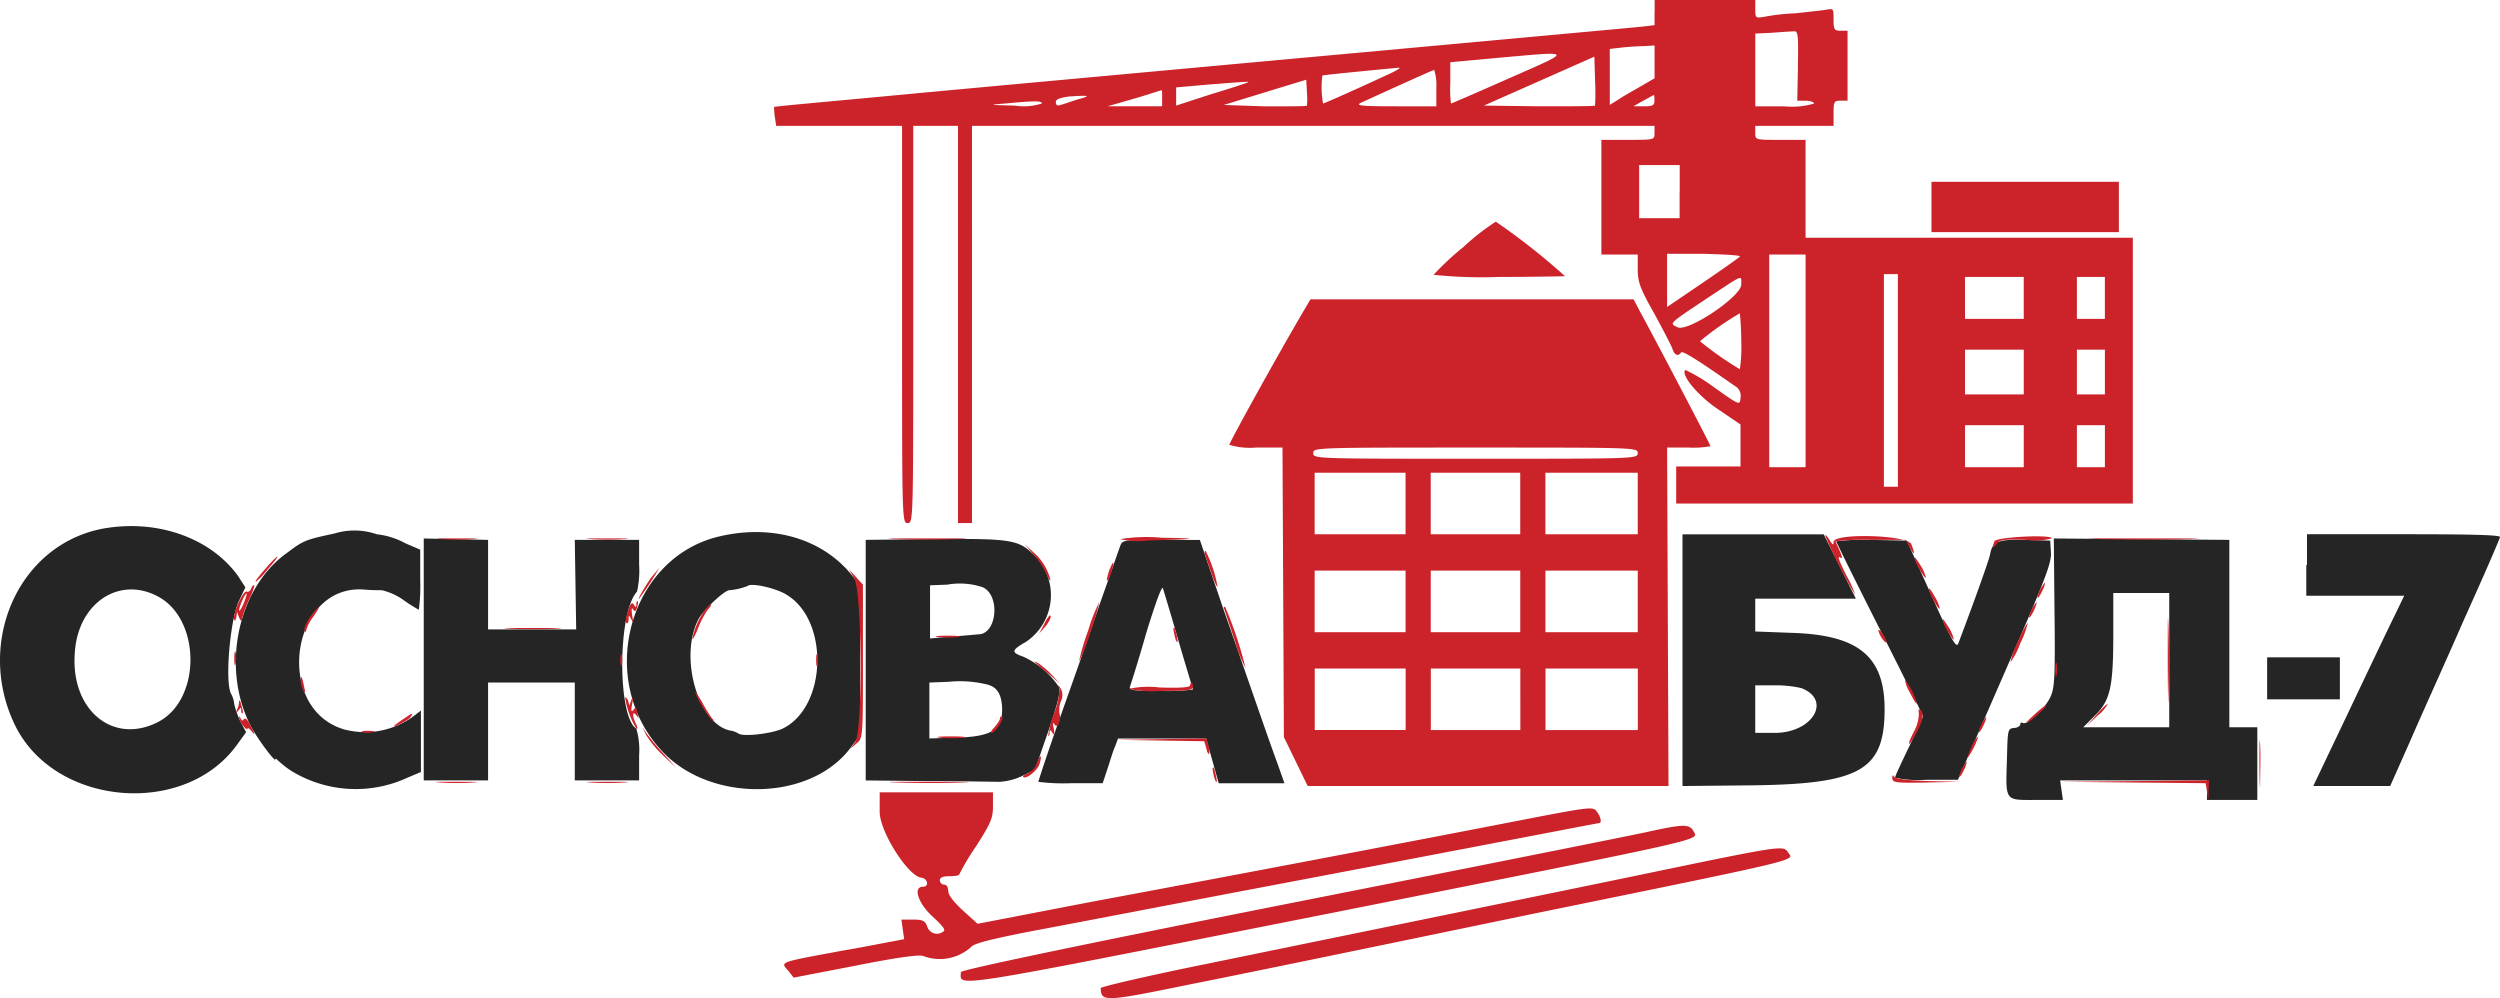 <svg xmlns="http://www.w3.org/2000/svg" width="228.505" height="91.232" viewBox="0 0 228.505 91.232">
  <g id="logo-001" transform="translate(-0.006)">
    <path id="path0" d="M9.079,75.532C1.536,77.194-2.235,86.078,1.408,93.493c3.643,7.351,15.468,8.373,20.262,1.726l.831-1.151-.511-.959a8.251,8.251,0,0,1-.575-1.6,2.506,2.506,0,0,0-.256-.895c-.639-.959-.128-6.9.7-8.565l.575-1.214-.7-1.087c-2.621-3.579-7.67-5.241-12.656-4.219m21.477.384c-2.685.575-2.812.639-4.346,1.79-4.474,3.2-6.008,10.419-3.324,15.724.575,1.151,2.3,3.452,2.3,3.132,0-.128.064-.064.192.064a9.8,9.8,0,0,0,1.214.959,11.273,11.273,0,0,0,10.674.639l1.214-.511V92.087l-.575.447a7.482,7.482,0,0,1-6.456,1.278c-6.456-1.918-4.858-13.231,1.79-12.784.575.064,1.342.064,1.662.064a5.605,5.605,0,0,1,1.981.895,14.57,14.57,0,0,0,1.406.895,16.082,16.082,0,0,0,.128-2.748V77.386l-1.342-.575a7.043,7.043,0,0,0-2.621-.831,6.271,6.271,0,0,0-3.9-.064m35.219.256c-8.245,1.918-11.314,12.975-5.369,19.5,4.41,4.922,13.806,4.794,17.45-.32l.767-1.023V87.485c0-6.648,0-6.839-.575-7.542-2.685-3.516-7.351-4.922-12.272-3.771M153.79,87.485V98.99l6.456-.064c9.843-.128,12.017-1.406,12.017-6.967,0-4.794-2.365-6.775-8.437-6.967l-3.388-.128v-3h9.2l-1.47-2.94-1.47-2.94H153.79V87.485m57.015-8.693V81.6h8.949l-.895,1.854c-.511,1.023-2.365,4.922-4.155,8.693l-3.26,6.839h7.031l1.79-4.027c.959-2.237,3.26-7.287,4.986-11.25,1.79-3.963,3.26-7.351,3.26-7.478,0-.192-2.621-.256-8.821-.256h-8.821v2.812M38.737,87.421V98.479h5.88V89.53h7.926v8.949h5.88v-2.3a6.83,6.83,0,0,0-.256-2.429c-1.726-1.087-1.726-10.61.064-12.528a8.908,8.908,0,0,0,.192-2.493V76.491h-5.88l.064,4.091.064,4.091H44.617V76.491l-2.94-.064-2.94-.064V87.421M84.822,76.427l-5.689.064V98.479l5.689.064c3.132,0,6.072.064,6.52.064a5.623,5.623,0,0,0,2.045-.511L94.6,97.52,95.816,94c.895-2.621,1.151-3.643.959-4.091a7.816,7.816,0,0,0-3.26-2.748c-1.087-.384-1.087-.575.256-1.342a5.134,5.134,0,0,0,.767-7.926c-1.47-1.47-2.173-1.534-9.716-1.47m102.973,6.711c.064,6.072,0,6.9-.384,7.734-.511,1.087-2.109,2.557-2.493,2.365-.128-.064-.256-.064-.256.128,0,.128-.256.32-.575.32-.575.064-.575.192-.639,2.748-.128,4.027-.256,3.835,2.685,3.835h2.429l-.128-.895-.128-.895h13.423v1.79h4.6V93.621h-2.557V76.491l-8.054-.064-7.99-.064.064,6.775m-85.4-6.072c-.128.32-.959,2.748-1.918,5.433-.895,2.685-2.557,7.351-3.643,10.419s-1.918,5.625-1.918,5.689a18.125,18.125,0,0,0,2.94.128h2.94l.447-1.342c.256-.767.511-1.662.7-2.045l.256-.7h8.054l.575,2.045.575,2.045h6.008l-.7-1.981c-.895-2.429-2.109-6.008-4.922-14.062l-2.109-6.2h-3.516c-3.452,0-3.579,0-3.771.575m65.453-.447c0,.064,1.79,3.707,3.963,7.99s3.963,7.926,3.963,7.99c0,.128-.575,1.342-1.278,2.812s-1.278,2.685-1.278,2.812a9.89,9.89,0,0,0,2.876.192h2.876l.7-1.6c.384-.895,2.3-5.305,4.283-9.843,3.068-7.031,3.579-8.437,3.516-9.332l-.064-1.087-2.3-.064c-2.429-.064-3,.128-3.2,1.342-.064.384-1.278,3.835-2.876,8.054-.192.575-.511.064-2.493-4.346l-2.237-4.986-3.26-.064a21.518,21.518,0,0,0-3.2.128M89.872,80.837c1.534.767,1.278,4.091-.32,4.283-.192,0-1.278.128-2.429.192l-2.109.192V80.645l1.6-.064a6.539,6.539,0,0,1,3.26.256m-18.025.639c3.963,2.3,3.771,10.291-.32,12.272-.959.447-3.579.767-4.027.447a1.914,1.914,0,0,0-.639-.256c-3-.447-4.858-6.711-3-10.227.447-.831,2.365-2.621,2.812-2.621a5.781,5.781,0,0,0,1.662-.384c.32-.32,2.557.192,3.516.767M107.7,85.631c.7,2.429,1.342,4.474,1.342,4.538a18.125,18.125,0,0,1-2.94.128c-2.493,0-2.94-.064-2.812-.384.064-.192.767-2.365,1.47-4.858.767-2.493,1.406-4.346,1.534-4.155.064.192.7,2.3,1.406,4.73M14.448,81.668c3.963,2.109,3.963,9.524-.064,11.505-4.091,2.045-7.926-1.151-7.542-6.328.256-4.538,4.027-7.095,7.606-5.177m183.83,5.817v6.136h-7.862l1.087-1.087c1.406-1.406,1.662-2.621,1.662-7.478V81.349h5.113v6.136m8.949,1.662v1.918h6.648V87.229h-6.648v1.918M90,89.658c1.087.192,1.534.831,1.6,2.173.064,2.045-.895,2.685-4.538,2.748l-2.109.064V89.53l1.726-.064A10.394,10.394,0,0,1,90,89.658m74.657.384c2.812,1.087,1.023,4.091-2.429,4.091h-1.79V89.786h1.79a10.337,10.337,0,0,1,2.429.256" transform="translate(0 -27.146)" fill="#252525" fill-rule="evenodd"/>
    <path id="path1" d="M163.305,1.151V2.3l-1.087.128c-.575.064-13.1,1.214-27.8,2.557S106.545,7.542,105.139,7.67s-6.967.639-12.4,1.151-9.843.895-9.907.959a6.6,6.6,0,0,0,.064.895l.128.831H94.529V29.658c0,17.961,0,18.153.511,18.153s.511-.192.511-18.153V11.505h4.091V47.811h1.278V11.505h62.384v.639c0,.639,0,.639-2.429.639h-2.429V23.266h3.324v1.342c0,1.151.192,1.726,1.534,4.091.831,1.534,1.6,3,1.662,3.26.192.511.511.639.767.256.128-.192,1.534.7,4.922,3.068a1.024,1.024,0,0,1,.511,1.087c-.064.7-.064.7-2.493-1.023a15.184,15.184,0,0,0-2.557-1.534c-.447.447,1.214,2.429,3.068,3.643l1.981,1.342v3.835h-5.881v3.388h41.739V21.732H177.111V12.784h-2.3c-2.3,0-2.3,0-2.3-.639v-.639h7.159V10.355c0-1.087.064-1.151.639-1.151h.639V2.812h-.639c-.575,0-.639-.128-.639-1.023,0-1.023,0-1.023-.7-.895-.384.064-1.6.192-2.748.32a19.169,19.169,0,0,0-2.876.32c-.767.128-.831.128-.831-.639V0h-9.2V1.151m13.1,4.858-.064,3.2h.767c.447,0,.767.128.767.256a7.1,7.1,0,0,1-2.685.256h-2.685V3.068L173.979,3c.831-.064,1.726-.128,1.981-.128.447-.064.511.064.447,3.132m-13.1-.384V7.159l-1.214.7c-.639.384-1.6.895-2.045,1.214l-.831.511V4.474l1.087-.128c.575-.064,1.534-.128,2.045-.128l.959-.064v1.47m-13.3,1.534c-2.876,1.278-5.241,2.3-5.305,2.3a9.624,9.624,0,0,1-.064-1.854V5.689l4.155-.384c7.223-.639,7.159-.767,1.214,1.854m7.862,2.493c-.064.064-2.365.064-5.113.064l-5.05-.064,5.05-2.237,5.05-2.237.064,2.173c.064,1.214,0,2.237,0,2.3M139.016,6.775c-2.045.959-5.88,2.685-6.008,2.685a8.579,8.579,0,0,1-.064-2.557c.128-.064,6.136-.639,6.839-.7q.671-.1-.767.575m4.346,1.278V9.716h-3.771c-3.068,0-3.643-.064-3.132-.32,3.516-1.6,6.584-3,6.711-3a4.783,4.783,0,0,1,.192,1.662m-11.825,1.6c-.064.064-1.79.064-3.835.064l-3.771-.128L127.7,8.437l3.771-1.151.064,1.151a6.937,6.937,0,0,1,0,1.214M126.1,7.542c-.128.064-1.662.575-3.388,1.087l-3.132,1.023V7.99l2.876-.256c3.388-.256,3.963-.32,3.643-.192m-7.8,1.406v.767h-4.986l2.429-.7c1.342-.384,2.429-.767,2.493-.767s.064.256.064.7m-7.67.128c-.639.192-1.342.447-1.6.511-.32.128-.447,0-.447-.256s.32-.384,1.214-.511c1.981-.128,1.981-.064.831.256m52.669.128c0,.447-.192.511-.959.511h-.959l.895-.511c.511-.256.895-.511.959-.511s.064.256.064.511m-55.993.256a5.441,5.441,0,0,1-2.493.192c-2.429-.064-2.429-.064-.831-.192,2.685-.256,3.324-.256,3.324,0m58.294,8.054v2.429H161.9V15.085h3.707v2.429m23.011,1.406v2.3h17.13v-4.6h-17.13v2.3m-42.761,3.643a25.516,25.516,0,0,0-2.748,2.557,42.755,42.755,0,0,0,6.008.192c3.324,0,6.008-.064,6.008-.064a60.317,60.317,0,0,0-6.328-4.986,20.767,20.767,0,0,0-2.94,2.3m25.248.895c-.128.128-1.662,1.214-3.452,2.429l-3.2,2.173V23.2h3.452c1.918.064,3.324.128,3.2.256m6.008,9.524V42.7h-3.324V23.266h3.324v9.716m8.437,1.79v9.716H184.27V25.056h1.278v9.716m-14.318-8.757c0,1.087-4.858,4.346-5.817,3.9-.767-.384-.895-.256,2.748-2.685,3.388-2.237,3.068-2.109,3.068-1.214m25.823,1.214v1.918h-5.369V25.312h5.369v1.918m7.415,0v1.918h-2.557V25.312h2.557v1.918m-73.251,1.214c-2.621,4.474-6.775,12.017-6.775,12.208a6.275,6.275,0,0,0,2.429.256H129.3l.064,13.231.064,13.231,1.087,2.237,1.087,2.237h32.982l-.064-15.468-.064-15.468h1.981a8.225,8.225,0,0,0,1.981-.128c0-.128-4.922-9.524-6.456-12.336l-.575-1.087h-29.53l-.639,1.087m40.013,2.748a13.585,13.585,0,0,1-.128,2.557,30.778,30.778,0,0,1-3.643-2.557,26.289,26.289,0,0,1,3.643-2.557s.128,1.151.128,2.557M197.054,34V36.05h-5.369V31.959h5.369V34m7.415,0V36.05h-2.557V31.959h2.557V34m-7.415,6.775V42.7h-5.369V38.862h5.369V40.78m7.415,0V42.7h-2.557V38.862h2.557V40.78m-42.7.639c0,.511-.192.511-14.829.511s-14.829,0-14.829-.511.128-.511,14.829-.511,14.829,0,14.829.511m-21.221,4.6v2.812h-8.309V43.209h8.309v2.812m10.483,0v2.812h-8.182V43.209h8.182v2.812m10.738,0v2.812h-8.437V43.209h8.437v2.812m17.13,2.94a47.446,47.446,0,0,0,2.748,5.433,8.637,8.637,0,0,0-.767-1.726c-.831-1.662-.895-1.918-.511-1.662.128.064.064-.192-.128-.639s-.384-.831-.384-.895a20.806,20.806,0,0,1,3.2-.128h3.2l.384.7c.447.831.511.639.128-.32-.384-.831-7.095-1.023-7.095-.192,0,.32-.064.32-.384-.192-.192-.32-.383-.511-.383-.384m-126.495.32a22.567,22.567,0,0,0,2.94,0c.831-.064.128-.064-1.47-.064-1.662,0-2.3,0-1.47.064m13.679,0a24.564,24.564,0,0,0,3.068,0c.831-.064.064-.064-1.6-.064-1.726,0-2.365,0-1.47.064m27.868,0c1.6.064,4.155.064,5.753,0s.256-.064-2.876-.064c-3.2,0-4.474,0-2.876.064m20.518,0a6.772,6.772,0,0,0,2.493.128c4.6-.128,5.05-.192,1.278-.256a14.962,14.962,0,0,0-3.771.128m79.9.192c-.256.639-.192.767.192.256.256-.384.639-.447,2.685-.384a6.092,6.092,0,0,0,2.365-.128c0-.384-5.05-.128-5.241.256m9.652-.192c2.237.064,5.817.064,8.054,0s.384-.064-4.027-.064-6.264,0-4.027.064m-97.54,1.342a7.392,7.392,0,0,1,1.214,1.79c.192.511.384.767.384.575a4.952,4.952,0,0,0-1.534-2.493l-.831-.767.767.895m15.724.064c.064.192.32.959.575,1.662.256.767.511,1.342.575,1.278a11.518,11.518,0,0,0-1.087-3.26c-.128,0-.128.128-.064.32m-85.4.767c-1.151,1.278-1.47,1.726-1.342,1.726a6.394,6.394,0,0,0,1.087-1.151c1.023-1.151,1.214-1.6.256-.575m150.272-.447a3.59,3.59,0,0,0,.511,1.151c.32.511.511.767.511.639a3.59,3.59,0,0,0-.511-1.151c-.32-.511-.511-.767-.511-.639m-73.634,1.151c-.128.447-.256.895-.192.895.064.064.256-.256.384-.7s.256-.895.192-.895c-.064-.064-.192.256-.384.7m-41.8.575c-.575.767-1.406,2.237-1.151,1.981A29.779,29.779,0,0,0,72.349,51.9s-.32.384-.7.831m18.472.064c.767,1.023.831,13.934.128,15.021l-.447.639.575-.511c.575-.447.575-.639.575-7.478V53.436l-.639-.7-.639-.7.447.767M140.55,54.97v2.812h-8.309V52.157h8.309V54.97m10.483,0v2.812h-8.182V52.157h8.182V54.97m10.738,0v2.812h-8.437V52.157h8.437V54.97m36.817-1.151c-.447.959-.32,1.151.128.256.192-.384.32-.767.256-.831,0,0-.192.256-.384.575m-163.567,0c-.064.192-.256.32-.384.256-.32-.192-1.342,2.109-1.151,2.557.064.192.128.064.192-.192l.064-.511.192.511c.128.32.256.384.256.128a10.529,10.529,0,0,1,.639-1.726A6.484,6.484,0,0,0,35.34,53.5c-.128-.064-.256.128-.32.32m153.34,0a3.59,3.59,0,0,0,.511,1.151c.256.511.511.767.511.639a3.59,3.59,0,0,0-.511-1.151c-.256-.511-.511-.767-.511-.639M34.318,55.226c-.192.447-.384.7-.384.575,0-.384.575-1.662.7-1.534a5.072,5.072,0,0,1-.32.959m175.9,5.113c0,3.452.064,4.858.064,3.132.064-1.726.064-4.538,0-6.264s-.064-.32-.064,3.132M69.473,55.865c-.192.511-.256,1.023-.128,1.087.064.064.192-.064.192-.32,0-.447,0-.447.256,0,.192.384.192.256.064-.384-.064-.575-.064-.767.064-.575.192.256.256.256.384-.128.064-.256.128-.511.064-.575s-.128,0-.128.256c0,.32-.064.32-.256,0-.128-.192-.32-.064-.511.639m42.058,1.79a20.251,20.251,0,0,0-.831,2.812,15.39,15.39,0,0,0,1.023-2.621,20.251,20.251,0,0,0,.831-2.812,15.388,15.388,0,0,0-1.023,2.621m86.29-2.045c-.447.959-.32,1.151.128.256.192-.384.32-.767.256-.831,0,0-.192.256-.384.575m-121.253.064a7.16,7.16,0,0,0-1.214,2.685c0,.192.256-.256.511-.895a8.243,8.243,0,0,1,.895-1.726c.256-.256.383-.511.32-.511a1.325,1.325,0,0,0-.511.447m-35.794.256c-.575.639-1.023,1.6-.831,1.79.064.064.128,0,.128-.128a3.628,3.628,0,0,1,.639-1.214c.639-.959.7-1.151.064-.447M124,55.737l.959,2.876a11.819,11.819,0,0,0,.959,2.429,35.442,35.442,0,0,0-1.854-5.561c-.128-.064-.192.064-.064.256M107.5,57.079l-.447.831.511-.575c.447-.511.7-1.087.447-1.087a3.864,3.864,0,0,0-.511.831m82.135-.447a3.59,3.59,0,0,0,.511,1.151c.32.511.511.767.511.639a3.59,3.59,0,0,0-.511-1.151c-.32-.511-.511-.767-.511-.639m6.9,1.981a7.859,7.859,0,0,0-.7,1.918,6.4,6.4,0,0,0,.895-1.726,7.859,7.859,0,0,0,.7-1.918,9.766,9.766,0,0,0-.895,1.726M58.67,57.463c1.151.064,3.068.064,4.219,0s.192-.064-2.109-.064c-2.365,0-3.26,0-2.109.064m60.659.064a5.672,5.672,0,0,0,.192.895c.128.32.192.384.192.128a5.672,5.672,0,0,0-.192-.895c-.064-.32-.192-.384-.192-.128m64.43.128a2.732,2.732,0,0,0,.384.767c.192.256.384.384.384.256a2.731,2.731,0,0,0-.384-.767c-.192-.32-.384-.384-.384-.256m-85.97.575a8.37,8.37,0,0,0,1.79,0c.511-.064.128-.128-.831-.128s-1.406.064-.959.128m-64.3,1.981c0,.575.064.767.128.447a2.745,2.745,0,0,0,0-1.023c-.064-.256-.128,0-.128.575m35.283.128c0,.511.064.7.128.447a2.112,2.112,0,0,0,0-.895c-.064-.256-.128-.064-.128.447m17.9,0c0,.511.064.7.128.447a2.112,2.112,0,0,0,0-.895c-.064-.256-.128-.064-.128.447m20.007.192c.128.128.7.639,1.278,1.087l1.023.895-.767-.831a7.692,7.692,0,0,0-1.278-1.087c-.256-.128-.384-.192-.256-.064m93.257.7c0,.575.064.767.128.447a2.745,2.745,0,0,0,0-1.023c-.064-.256-.128,0-.128.575m-59.38,2.685v2.812h-8.309V61.106h8.309v2.812m10.483,0v2.812h-8.182V61.106h8.182v2.812m10.738,0v2.812h-8.437V61.106h8.437v2.812M39.559,62.257a2.37,2.37,0,0,0,.256.895c.192.256.192.192.064-.384-.192-.959-.32-1.151-.32-.511m147.076,1.023c.32.639.575,1.087.639,1.023a5.8,5.8,0,0,0-1.087-2.173,3.27,3.27,0,0,0,.447,1.151m-65.772-.639c0,.192-.959.256-2.812.192a8.516,8.516,0,0,0-2.812.128,10.52,10.52,0,0,0,2.94.192c2.429,0,2.94-.064,2.94-.384,0-.192-.064-.384-.128-.384s-.128.128-.128.256m-11.953.32a6.412,6.412,0,0,1-.511,2.3,9.134,9.134,0,0,0-.511,1.981c.064.064.128-.064.128-.256,0-.32.064-.32.256,0,.192.256.192.192.128-.384-.128-.511-.064-.639.064-.384.32.447.639-.447.447-1.023a2.357,2.357,0,0,1,.128-1.087,1.207,1.207,0,0,0,0-1.151c-.256-.447-.256-.384-.128,0m-33.3.32a10.077,10.077,0,0,0,1.662,2.685c.064,0,.064-.128-.128-.32a13.727,13.727,0,0,1-.895-1.47c-.384-.639-.639-1.023-.639-.895m-6.392.511A7.764,7.764,0,0,0,70.24,66.6q.192.1,0-.384c-.384-.7-.384-1.342,0-.831.256.32.256.32.128-.064a5.353,5.353,0,0,1-.128-.639c0-.064-.128,0-.256.192-.192.256-.256.128-.128-.511s.064-.767-.064-.384l-.192.511-.128-.511c-.128-.192-.256-.32-.256-.192m-35.283.32a1.926,1.926,0,0,1-.192.767c-.128.384-.128.384.128.064s.256-.32.256,0c0,.192.064.32.128.256s0-.384-.128-.767c-.064-.384-.192-.511-.192-.32M203.7,65.325l-.895,1.023,1.023-.959a3.462,3.462,0,0,0,.895-1.023c-.064-.064-.511.384-1.023.959m-5.753.064c-.575.511-.767.767-.511.639.447-.256,1.918-1.6,1.662-1.6a9.951,9.951,0,0,0-1.151.959M187.466,65.2a3.51,3.51,0,0,1-.384,1.534c-.767,1.47-.639,1.726.128.32.639-1.214.767-1.918.384-2.173-.128-.128-.192,0-.128.32m-138.511.511c-1.023.7-1.214.895-.256.447.447-.256.895-.511.959-.7.192-.32.128-.32-.7.256M33.934,65.58a1.407,1.407,0,0,0,.384.767c.192.256.384.384.384.256s.192,0,.384.256c.32.384.32.256-.064-.447-.256-.575-.511-.831-.639-.7-.128.192-.192.192-.32-.064-.064-.192-.128-.192-.128-.064m69.543.064c0,.192-.256.511-.511.831-.256.256-.384.511-.256.511.32,0,1.151-1.278.959-1.47-.128-.064-.192,0-.192.128m89.742.447c-.447.959-.32,1.151.128.256.192-.384.32-.767.256-.831,0,0-.192.256-.384.575M71.135,67.178a9.7,9.7,0,0,0,1.6,1.918l1.151,1.087L72.733,68.9a22.584,22.584,0,0,1-1.6-1.918c-.384-.639-.384-.639,0,.192M218.595,69.8c0,1.918.064,2.685.064,1.726s.064-2.493,0-3.452-.064-.192-.064,1.726M45.248,66.923a2.112,2.112,0,0,0,.895,0c.256-.064.064-.128-.447-.128s-.7.064-.447.128m52.8.511a10.927,10.927,0,0,0,2.045,0c.511-.064,0-.128-1.087-.128-1.151,0-1.6.064-.959.128m94.28.7c-.575,1.278-.511,1.47.128.256a6.243,6.243,0,0,0,.447-1.087,2.192,2.192,0,0,0-.575.831m-74.209-.447,4.027.064.192.639c.064.384.192.575.256.511a1.111,1.111,0,0,0-.064-.767l-.192-.639-4.155.064-4.155.064,4.091.064m-11.25,2.045a1.774,1.774,0,0,1-.831.959c-.32.128-.511.256-.447.32.256.256,1.214-.511,1.47-1.087.128-.384.192-.7.128-.767-.064-.128-.192.192-.32.575m84.564.447c-.447.959-.32,1.151.128.256.192-.384.32-.767.256-.831,0,0-.192.256-.384.575m-68.521.128a5.671,5.671,0,0,0,.192.895c.128.32.192.384.192.128a5.672,5.672,0,0,0-.192-.895c-.064-.32-.192-.384-.192-.128m62.129.831c0,.384.32.447,3.132.384l3.132-.064-2.94-.064c-1.918-.064-3-.192-3.132-.384s-.192-.192-.192.128m-132.759.384a24.562,24.562,0,0,0,3.068,0c.831-.064.064-.064-1.6-.064-1.726,0-2.365,0-1.47.064m13.806,0a24.562,24.562,0,0,0,3.068,0c.831-.064.064-.064-1.6-.064-1.726,0-2.365,0-1.47.064m28,0c1.662.064,4.283.064,5.881,0s.192-.064-3-.064c-3.26,0-4.538,0-2.876.064m112.88,0,6.711.064.128.831c.128.831.128.831.128-.128l.064-.959-6.839.064-6.839.064,6.648.064M92.483,74.209c0,1.79,2.557,5.817,3.771,6.008.639.064.767.831.192.831-.959,0-.447,1.534.895,2.748.895.831,1.214,1.214.959,1.342a.926.926,0,0,1-1.47-.447c-.192-.511-.384-.639-1.278-.639H94.465l.128.895.128.895-1.342.256c-.7.128-2.621.511-4.155.767-6.2,1.151-5.817,1.023-5.05,1.918l.447.575,5.625-1.087c3.835-.767,5.817-1.023,6.2-.895a4.282,4.282,0,0,0,4.41-.831c.256-.32,1.79-.7,5.369-1.406,2.748-.511,10.738-2.045,17.769-3.388,25.631-4.858,34.132-6.52,34.26-6.52.256,0,.128-.639-.256-1.087-.32-.447-.7-.384-7.606.959-8.565,1.662-23.586,4.538-38.351,7.287l-10.61,2.045-1.342-1.214c-.831-.767-1.342-1.406-1.342-1.79,0-.32-.128-.575-.384-.575a.412.412,0,0,1-.384-.384c0-.256.256-.384.895-.384.511,0,.895-.064.895-.192a21.5,21.5,0,0,1,1.534-2.557c1.342-2.109,1.534-2.557,1.534-3.643V72.42H92.483v1.79m70.055,1.854c-1.47.32-16.171,3.26-32.662,6.52C111.148,86.29,99.9,88.655,99.9,88.847c0,1.406-1.79,1.662,33.749-5.369C168.61,76.51,167.332,76.83,166.884,76c-.383-.7-.895-.7-4.346.064m.384,3.707c-10.8,2.237-21.157,4.346-40.46,8.309-5.369,1.087-9.78,2.109-9.78,2.237.064,1.278.256,1.278,8.373-.384,4.219-.831,18.153-3.707,31.064-6.392,25.312-5.177,23.906-4.858,23.394-5.625-.447-.639-.32-.7-12.592,1.854" transform="translate(-12.072)" fill="#cc232b" fill-rule="evenodd"/>
  </g>
</svg>
